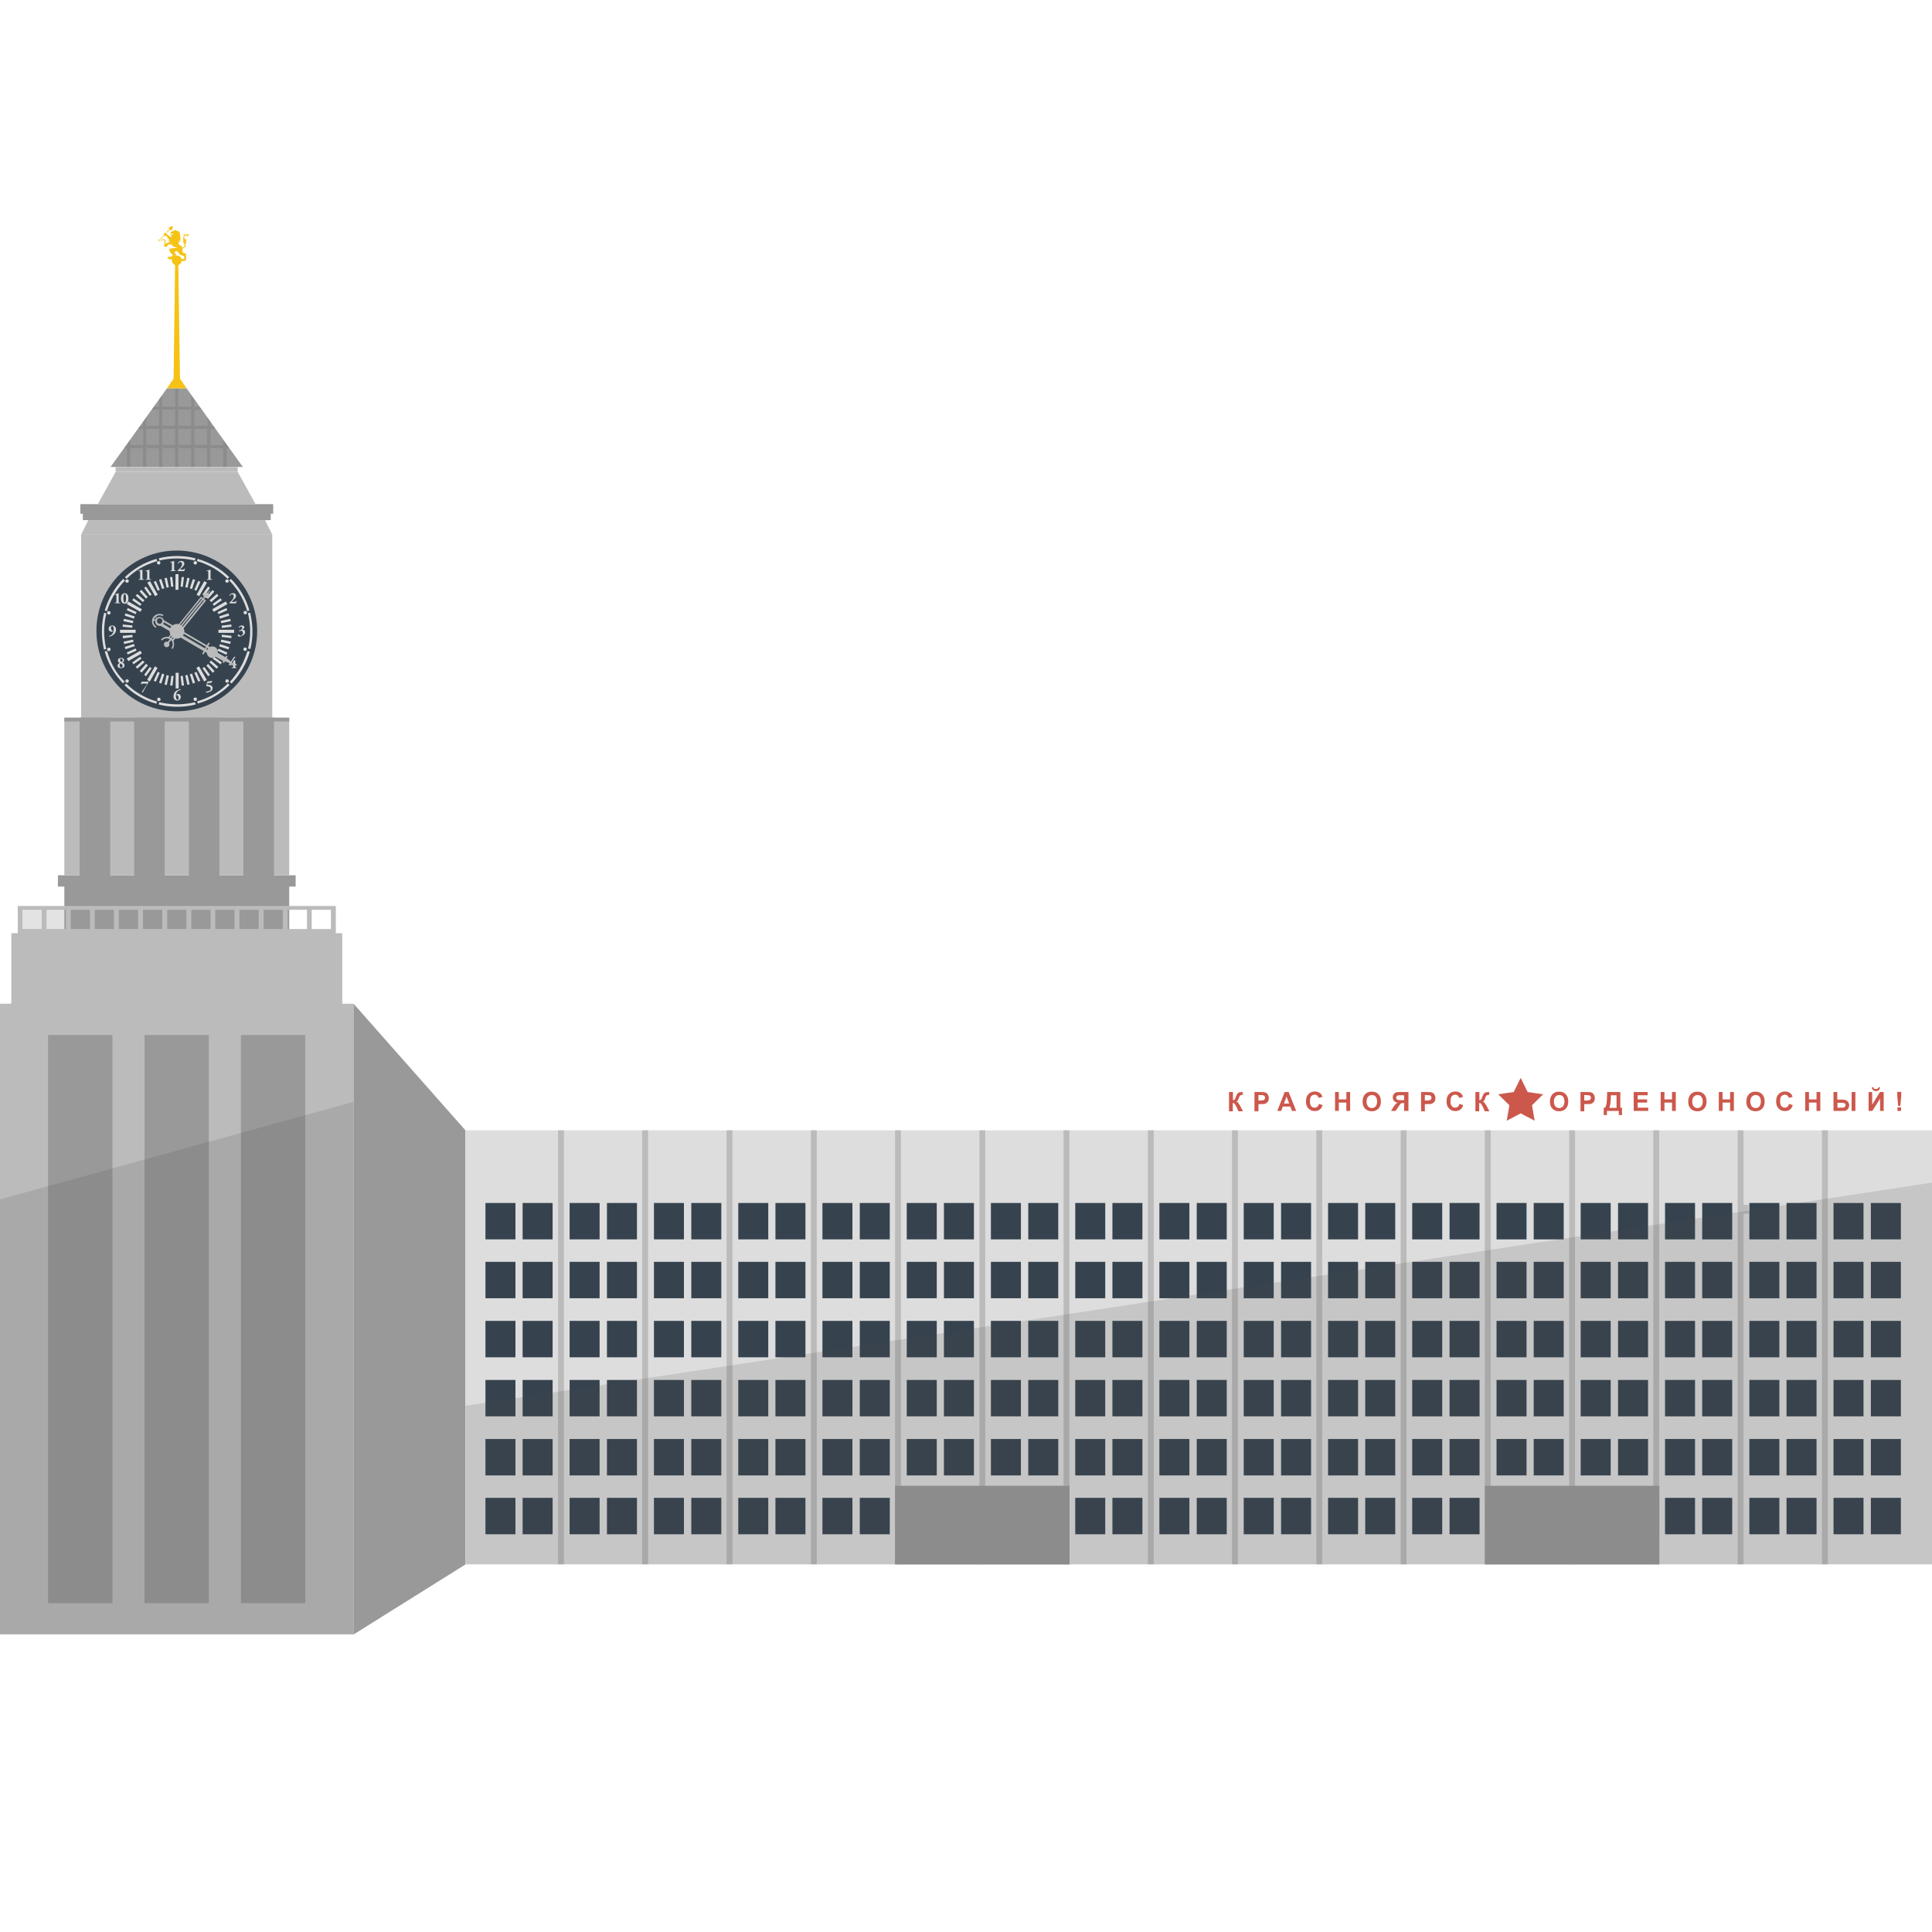 <svg version="1.1" xmlns="http://www.w3.org/2000/svg" x="0" y="0" viewBox="0 0 1024 1024" xml:space="preserve"><style type="text/css">.st0{fill:#bbb}.st1{fill:#999}.st2{fill:#36434f}.st3{fill:#ddd}.st4{fill:#f6c214}</style><path class="st0" d="M0 532h187.4v334.2H0V532z"/><path class="st0" d="M6 494.6h175.4v38.3H6v-38.3z"/><path class="st1" d="M34.1 469.9h119.2v24.7H34.1v-24.7zm-3.4-6h126v6h-126v-6z"/><path class="st0" d="M43 283.3h101.3v97.9H43v-97.9z"/><path class="st0" d="M34.1 380.4h119.2v83.5H34.1v-83.5z"/><circle class="st2" cx="93.7" cy="334.4" r="42.6"/><path class="st0" d="M97.7 334.6c0 2.1-1.7 3.9-3.9 3.9-2.1 0-3.9-1.7-3.9-3.9 0-2.1 1.7-3.9 3.9-3.9s3.9 1.8 3.9 3.9z"/><path class="st3" d="M83.2 298.5c.1.5.6.8 1.1.7s.8-.6.7-1.1c-.1-.5-.6-.8-1.1-.7s-.8.6-.7 1.1zm20.1 71.2c-.5.1-.8.6-.7 1.1.1.5.6.8 1.1.7.5-.1.8-.6.7-1.1-.1-.5-.6-.8-1.1-.7zm-.7-71.6c-.1.5.2 1 .7 1.1.5.1 1-.2 1.1-.7.1-.5-.2-1-.7-1.1-.4-.1-.9.2-1.1.7zm-17.5 72.8c.1-.5-.2-1-.7-1.1s-1 .2-1.1.7c-.1.5.2 1 .7 1.1.4.1 1-.2 1.1-.7zM58.6 325c.1-.5-.2-1-.7-1.1s-1 .2-1.1.7c-.1.5.2 1 .7 1.1.5.1 1-.2 1.1-.7zm71.1 20c.5.1 1-.2 1.1-.7.1-.5-.2-1-.7-1.1-.5-.1-1 .2-1.1.7-.1.5.3 1 .7 1.1zm-63-37.7c-.4.4-.4 1 0 1.3.4.3 1 .4 1.3 0s.4-1 0-1.3-.9-.3-1.3 0zm54.3 54.3c.4-.4.4-1 0-1.3-.4-.3-1-.4-1.3 0-.3.4-.4 1 0 1.3.3.3.9.4 1.3 0zm-1.3-54.3c-.4.4-.4 1 0 1.3.4.3 1 .4 1.3 0s.4-1 0-1.3c-.4-.3-1-.3-1.3 0zM68 361.6c.4-.4.4-1 0-1.3-.4-.3-1-.4-1.3 0-.3.4-.4 1 0 1.3.4.3 1 .4 1.3 0zm62.9-37.1c-.1-.5-.6-.8-1.1-.7-.5.1-.8.6-.7 1.1.1.5.6.8 1.1.7.5-.1.8-.6.7-1.1zm-74.1 19.9c.1.5.6.8 1.1.7s.8-.6.7-1.1c-.1-.5-.6-.8-1.1-.7-.5.1-.9.6-.7 1.1zm10.1 17.9l-.9.9c4.7 4.6 10.4 8 16.9 9.8l.3-1.2c-1.5-.4-3-.9-4.4-1.5-4.5-2-8.5-4.6-11.9-8zm42 7.9c-1.4.6-2.9 1.1-4.4 1.5l.3 1.2c6.4-1.8 12.2-5.2 16.9-9.8l-.9-.9c-3.4 3.5-7.4 6.1-11.9 8zm-15 3.1c-3.2 0-6.4-.4-9.5-1.1l-.3 1.2c3.1.8 6.4 1.2 9.8 1.2 3.4 0 6.6-.4 9.8-1.2l-.3-1.2c-3.2.7-6.4 1.1-9.5 1.1zm35.6-23.7c-1.8 4.4-4.5 8.3-7.7 11.8l.9.9c4.5-4.7 7.9-10.5 9.7-16.9l-1.2-.3c-.6 1.5-1.1 3.1-1.7 4.5zm0-30c.6 1.4 1.1 2.9 1.5 4.3l1.2-.3c-1.8-6.4-5.2-12.1-9.8-16.8l-.9.9c3.4 3.4 6.1 7.4 8 11.9zm3.1 5.1l-1.2.3c.8 3.1 1.2 6.3 1.2 9.5s-.4 6.3-1.1 9.2l1.2.3c.8-3.1 1.1-6.3 1.1-9.6 0-3.2-.5-6.5-1.2-9.7zM78.8 299c1.4-.6 3-1.1 4.5-1.6l-.3-1.2c-6.4 1.8-12.1 5.2-16.8 9.7l.9.9c3.4-3.4 7.3-6 11.7-7.8zm-20.5 20.6c1.9-4.4 4.6-8.4 7.9-11.9l-.9-.9c-4.6 4.7-7.9 10.5-9.8 16.8l1.2.3c.4-1.5 1-2.9 1.6-4.3zm0 30c-.6-1.5-1.1-3-1.6-4.6l-1.2.3c1.8 6.4 5.2 12.2 9.7 16.9l.9-.9c-3.4-3.3-6-7.3-7.8-11.7zm62.3-42.8l.9-.9c-4.6-4.5-10.4-7.9-16.8-9.7l-.3 1.2c1.5.4 3 .9 4.5 1.6 4.4 1.8 8.3 4.4 11.7 7.8zm-65.4 27.8c0-3.3.4-6.5 1.2-9.5l-1.2-.3c-.8 3.2-1.2 6.5-1.2 9.9 0 3.3.4 6.5 1.1 9.6l1.2-.3c-.7-3.1-1.1-6.2-1.1-9.4zM93.9 296c3.2 0 6.3.4 9.4 1.1l.3-1.2c-3.1-.8-6.3-1.2-9.7-1.2s-6.6.4-9.7 1.2l.3 1.2c3-.8 6.2-1.1 9.4-1.1zm.7 16.6v-8.3H93v8.3h1.6zm-1.5 44v8.3h1.6v-8.3h-1.6zm-29.5-21.2h8.3v-1.6h-8.3v1.6zm60.5-1.6h-8.3v1.6h8.3v-1.6zm-10.8-9.5l7.2-4.1-.8-1.4-7.2 4.1.8 1.4zm-38.9 20.6l-7.2 4.1.8 1.4 7.2-4.1-.8-1.4zm3.7-36.1l4.1 7.2 1.4-.8-4.1-7.2-1.4.8zm31.5 51.6l-4.1-7.2-1.4.8 4.1 7.2 1.4-.8zm10.9-11.3l-7.2-4.1-.8 1.4 7.2 4.1.8-1.4zm-53.3-28.9l7.2 4.1.8-1.4-7.2-4.1-.8 1.4zm37-5l1.4.8 4.1-7.2-1.4-.8-4.1 7.2zM83.5 354l-1.4-.8-4.1 7.2 1.4.8 4.1-7.2zm7.2-43l1.2-.1-.6-5.1-1.2.1.6 5.1zm6.8 52.3l-.6-5.1-1.2.1.6 5.1 1.2-.1zm-9.1-57.1l-1.2.3 1.1 5 1.2-.3-1.1-5zm9.8 51.8l1.1 5 1.2-.3-1.1-5-1.2.3zm-12.7-51.1l-1.2.4 1.6 4.9 1.2-.4-1.6-4.9zm16.7 55.4l1.2-.4-1.6-4.9-1.2.4 1.6 4.9zm-17.5-49.7l-2.1-4.7-1.1.5 2.1 4.7 1.1-.5zm21.5 48.2l-2.1-4.7-1.1.5 2.1 4.7 1.1-.5zm-3.2-48.2l1.1.5 2.1-4.7-1.1-.5-2.1 4.7zm-18.3 44l-1.1-.5-2.1 4.7 1.1.5 2.1-4.7zm15.9-44.8l1.2.4 1.6-4.9-1.2-.3-1.6 4.8zm-13.5 45.6l-1.2-.4-1.6 4.9 1.2.4 1.6-4.9zm12.2-51.2l-1.1 5 1.2.3 1.1-5-1.2-.3zm-12.1 56.6l1.2.3 1.1-5-1.2-.3-1.1 5zm10.3-56.9l-1.2-.1-.6 5.1 1.2.1.6-5.1zm-7.3 57.4l1.2.1.6-5.1-1.2-.1-.6 5.1zm-22.5-41l-.5 1.1 4.7 2.1.5-1.1-4.7-2.1zM120 347l.5-1.1-4.7-2.1-.5 1.1 4.7 2.1zm-48.6-20.3l-4.9-1.6-.4 1.2 4.9 1.6.4-1.2zm45.2 14.7l-.4 1.2 4.9 1.6.4-1.2-4.9-1.6zm-45.9-12.3l-5-1.1-.3 1.2 5 1.1.3-1.2zm46.3 11.1l5 1.1.3-1.2-5-1.1-.3 1.2zm-52-8l5.1.5.1-1.2-5.1-.5-.1 1.2zm57.7 4.8l-5.1-.6-.1 1.2 5.1.6.1-1.2zm-43.3-21.2l1-.7-3-4.2-1 .7 3 4.2zm30.9 42.6l1-.7-3-4.2-1 .7 3 4.2zM74 313.5l3.4 3.8.9-.9-3.4-3.8-.9.9zm39.7 42.2l-3.4-3.8-.9.9 3.4 3.8.9-.9zm-41.8-40l3.8 3.4.9-.9-3.8-3.4-.9.9zm43.8 37.8l-3.8-3.4-.9.9 3.8 3.4.9-.9zm-45.6-35.4l4.2 3 .7-1-4.2-3-.7 1zm47.5 33l-4.2-3-.7 1 4.2 3 .7-1zm-42.6-2l-.7-1-4.2 3 .7 1 4.2-3zm37.7-29l.7 1 4.2-3-.7-1-4.2 3zM76.6 351l-.9-.9-3.8 3.4.9.9 3.8-3.4zm34.5-32.8l.9.9 3.8-3.4-.9-.9-3.8 3.4zm-32.7 34.5l-.9-.9-3.4 3.8.9.9 3.4-3.8zm30.9-36.2l.9.9 3.4-3.8-.9-.9-3.4 3.8zm-32.9 41.2l1 .7 3-4.2-1-.7-3 4.2zm33.9-46.8l-3 4.2 1 .7 3-4.2-1-.7zm-45.1 27.4l5.1-.6-.1-1.2-5.2.5.2 1.3zm57.5-6.1l-.1-1.2-5.1.6.1 1.2 5.1-.6zM70.5 339l-5 1.1.3 1.2 5-1.1-.3-1.2zm46.5-9.9l.3 1.2 5-1.1-.3-1.2-5 1.1zm-45.6 13.4l-.4-1.2-4.9 1.6.4 1.2 4.9-1.6zm44.8-15.8l.4 1.2 4.9-1.6-.4-1.2-4.9 1.6zm-49 19.1l.5 1.1 4.7-2.1-.5-1.1-4.7 2.1zm53.3-22.4l-.5-1.1-4.7 2.1.5 1.1 4.7-2.1zm-29.8-21h-.3c-.1 0-.1.3 0 .3h2.7c.1 0 .1-.3 0-.3h-.3c-.4 0-.5-.1-.5-.8v-4.2c0-.1-.1-.1-.1-.1-.1 0-.4.2-.8.3-.3.1-.7.2-1.1.2-.1 0-.1.3 0 .3h.4c.4 0 .4.2.4.7v2.7c0 .8 0 .9-.4.9zm7-1c-.3.5-.3.5-1 .5h-1c-.1 0-.2 0-.2-.1s.1-.2.5-.6l.4-.4c1-.9 1.3-1.4 1.3-2.1 0-.8-.6-1.4-1.6-1.4-.8 0-1.6.5-1.9 1.3 0 .1.2.2.3.1.3-.5.6-.8 1.1-.8.6 0 .9.5.9 1 0 .9-.5 1.6-1.1 2.3-.5.6-1 1-1.3 1.3 0 .1 0 .2.1.2h3.4c.2-.2.3-.8.4-1.3-.1-.1-.3-.1-.3 0zm-3.8 69.9c1.1 0 1.9-.8 1.9-1.9 0-.8-.5-1.6-1.5-1.6-.3 0-.7.2-.9.4 0 .1 0 .1.1.2h.2c.7 0 1 1 1 1.6 0 .4-.1.9-.6.9-.6 0-.9-1.1-.9-2 0-.8.2-1.6.6-2.1.5-.6.9-.9 2-1.2.1-.1.1-.3 0-.3-1 0-2 .6-2.7 1.1-.7.6-1.1 1.6-1.1 2.6-.1 1.3.6 2.3 1.9 2.3zm-32.4-37.6c0-1.1-.7-2.2-2-2.2-1.1 0-1.9.8-1.9 1.8 0 .9.6 1.5 1.4 1.5.3 0 .7-.1.9-.3v-.2h-.2c-.6-.1-.9-.9-.9-1.5 0-.5.2-1 .6-1 .7 0 .9 1.2.9 1.9 0 1.5-.9 3-2.5 3.4-.1.1-.1.2 0 .3.7 0 1.8-.5 2.5-1.1.8-.7 1.2-1.6 1.2-2.6zm66 3.3c-.1 0-.3 0-.4-.2-.1-.1-.3-.5-.6-.5s-.5.2-.5.5c0 .4.5.6.9.6s1.2-.2 2-.7c.7-.5 1-1.1 1-1.7 0-.8-.6-1.3-1.4-1.3-.1 0-.2-.1-.1-.1.9-.4 1.1-.8 1.1-1.1 0-.6-.5-1-1.3-1s-1.4.4-1.7 1.1c0 .1.1.2.2.2.3-.4.6-.7 1-.7s.7.3.7.6c0 .4-.2.6-.3.8-.3.3-1 .6-1.4.7-.1.2 0 .4.2.4.2-.2.5-.3.9-.3.6 0 1 .6 1 1.3-.1.9-.9 1.4-1.3 1.4zm-53.6-30h-.3c-.1 0-.1.3 0 .3h2.7c.1 0 .1-.3 0-.3H76c-.4 0-.5-.1-.5-.8V302c0-.1-.1-.1-.1-.1-.1 0-.4.2-.8.3-.3.1-.7.2-1.1.2-.1 0-.1.3 0 .3h.4c.4 0 .4.2.4.7v2.7c0 .8 0 .8-.4.9zm3.7 0h-.3c-.1 0-.1.3 0 .3H80c.1 0 .1-.3 0-.3h-.3c-.4 0-.5-.1-.5-.8V302c0-.1-.1-.1-.1-.1-.1 0-.4.2-.8.3-.3.1-.7.2-1.1.2-.1 0-.1.3 0 .3h.4c.4 0 .4.2.4.7v2.7c.1.8.1.8-.4.9zm31.6 60.1c.7 0 1.6-.2 2.3-.6.7-.4 1.2-.9 1.2-1.8 0-.7-.4-1.1-.9-1.4-.5-.3-1.3-.4-1.7-.4-.2 0-.3 0-.2-.3v-.2c0-.2.1-.2.2-.3l1.9-.2c.2-.2.4-.6.5-.9 0-.1 0-.1-.1-.1l-2.2.3c-.3 0-.3 0-.4.3l-.5 1.9c0 .2 0 .3.3.3.9.1 2.1.2 2.1 1.4 0 .5-.3.9-.8 1.1-.4.2-1.1.3-1.7.4-.1.2-.1.5 0 .5zm-46.9-14.3c0-.6.5-1.1 1.1-1.4-.5-.3-.9-.7-.9-1.3 0-.9.7-1.4 1.7-1.4.9 0 1.6.5 1.6 1.3 0 .6-.5.9-.9 1.1.6.3 1.1.8 1.1 1.6s-.6 1.4-1.9 1.4c-.9.1-1.8-.4-1.8-1.3zm1.3-3c0 .4.3.8 1 1.1.3-.2.4-.5.4-.9 0-.6-.4-.9-.7-.9-.4 0-.7.2-.7.7zm-.2 2.9c0 .6.3 1.1.9 1.1.4 0 .7-.3.7-.8 0-.7-.5-1-1.1-1.4-.4.3-.5.7-.5 1.1zm58.1-33.1c0 .1 0 .2.1.2h3.4c.2-.2.3-.8.4-1.3 0-.1-.2-.1-.3 0-.3.5-.3.5-1 .5h-1c-.1 0-.2 0-.2-.1s.1-.2.5-.6l.4-.4c1-.9 1.3-1.4 1.3-2.1 0-.8-.6-1.4-1.6-1.4-.8 0-1.6.5-1.9 1.3 0 .1.2.2.3.1.3-.5.6-.8 1.1-.8.6 0 .9.5.9 1 0 .9-.5 1.6-1.1 2.3-.5.6-1 1-1.3 1.3zm-57.8.2c.1 0 .1-.3 0-.3h-.3c-.4 0-.5-.1-.5-.8v-4.2c0-.1-.1-.1-.1-.1-.1 0-.4.2-.8.3-.3.1-.7.2-1.1.2-.1 0-.1.3 0 .3h.4c.4 0 .4.2.4.7v2.7c0 .7 0 .8-.5.8h-.3c-.1 0-.1.3 0 .3h1.4c.6.1 1.1.1 1.4.1zm2.4-5.4c1.4 0 2 1.4 2 2.8s-.6 2.8-2 2.8-2-1.4-2-2.8c0-1.3.6-2.8 2-2.8zm0 .4c-.6 0-.7 1.6-.7 2.3s.1 2.3.7 2.3.7-1.6.7-2.3-.1-2.3-.7-2.3zm58.8 37.7h.6c.1-.1.1-.4 0-.5h-.6c-.2 0-.2 0-.2-.3v-1.6c0-.1 0-.2-.1-.2-.2 0-.6.2-.8.3-.1 0-.2.1-.2.3v1.2c0 .2 0 .3-.2.3h-1c-.3 0-.3-.1-.2-.2l2.5-3.5c.1-.2.1-.2-.1-.2h-.3c-.1 0-.2.1-.3.2l-2.7 3.9c0 .1 0 .2.1.3h2c.2 0 .2 0 .2.3v.2c0 .7 0 .8-.5.8h-.3c-.1 0-.1.3 0 .3h2.5c.1 0 .1-.3 0-.3h-.2c-.4 0-.4-.1-.4-.8v-.2c.1-.3.1-.3.2-.3zm-49.7 14.3c0 .2.3.3.4.3l2.4-4.3c.3-.6.6-1.1.9-1.4 0 0 0-.1-.1-.1H75c-.1.3-.2.9-.3 1.3 0 .1.2.1.3.1.2-.3.3-.4.8-.4h1.8c.1 0 .3 0 .3.1 0 .2-.1.3-.3.7l-2.4 3.7zM110 307h-.3c-.1 0-.1.3 0 .3h2.7c.1 0 .1-.3 0-.3h-.3c-.4 0-.5-.1-.5-.8V302c0-.1-.1-.1-.1-.1-.1 0-.4.2-.8.3-.3.1-.7.2-1.1.2-.1 0-.1.3 0 .3h.4c.4 0 .4.2.4.7v2.7c.1.8 0 .8-.4.9z"/><path class="st0" d="M125.1 352.8l-5-4 .5-.9-.7-.4-.5.8-4-2.3c.2-1.1-.3-2.4-1.4-3-.9-.5-1.9-.5-2.8-.1l-.9-.5.9-1.4-.7-.4-.9 1.4-22.8-13.3c-.2-.6-.5-1.1-1.1-1.4-.9-.5-2-.4-2.7.3l-.2-.9c1-.7 2.3-.8 3.4-.1l.4-.7c-1.9-1.1-4.3-.5-5.5 1.4-1.1 1.9-.5 4.3 1.4 5.5l.4-.7c-1.1-.6-1.7-1.8-1.5-3l.9-.2c-.2 1 .2 2 1.1 2.5.6.3 1.1.4 1.7.3l22.9 13.4-.9 1.4.7.4.9-1.4.9.5c.1.9.6 1.8 1.4 2.3 1.1.6 2.4.5 3.3-.2l4 2.3-.3.6.7.4.5-.9 5.9 2.3zm-43.5-24.4c.1-.3.2-.5.3-.8.2-.3.3-.5.5-.7l.3 1s0 .1-.1.1v.1l-1 .3zm2.3 2c-.7-.4-.9-1.3-.6-2 .4-.7 1.3-.9 2-.6.7.4.9 1.3.6 2-.4.8-1.3 1.1-2 .6zm2.5.3c.1-.1.2-.3.3-.4.1-.2.2-.3.2-.5l22.3 13-.5.9-22.3-13zm23 13.5l.5-.9.5.3c-.1.1-.2.3-.3.4-.1.2-.2.3-.2.5l-.5-.3z"/><path class="st0" d="M91.9 339.7l16.9-20.9.4-.5-1.1-.9.4-.6c.6.3 1.4.2 1.9-.4.5-.6.4-1.4 0-1.9l1-1.2-.4-.3-1 1.2c-.6-.3-1.4-.2-1.9.4-.5.6-.4 1.4 0 1.9l-.4.6-1.1-.9-.4.5-16.9 20.9c-1.4-.3-3 .2-4 1.4l.6.5c1-1.2 2.8-1.5 4.1-.7l-1.1 1.4c-.6-.3-1.3-.1-1.7.4-.5.6-.4 1.6.2 2.1.6.5 1.6.4 2.1-.2.4-.6.4-1.3.1-1.8l1.1-1.4c1.1 1.1 1.1 2.9.2 4.2l.6.5c.9-1.3 1-3 .4-4.3zm-1.9-1.9l16.7-20.6.4.3-16.6 20.6c-.2-.2-.4-.2-.5-.3zm17.7-19.8l.4.3-16.7 20.6c-.1-.1-.2-.3-.3-.4l16.6-20.5z"/><path class="st1" d="M76.6 548.6h34.1v301.1H76.6V548.6zm51.1 0h34.1v301.1h-34.1V548.6zm-102.2 0h34.1v301.1H25.5V548.6z"/><path class="st0" d="M9.4 480.2v15.1H178v-15.1H9.4zm12.7 12.2H11.9v-10.2h10.2v10.2zm12.8 0H24.7v-10.2h10.2v10.2zm12.8 0H37.5v-10.2h10.2v10.2zm12.8 0H50.2v-10.2h10.2v10.2zm12.7 0H63v-10.2h10.2v10.2zm12.8 0H75.8v-10.2H86v10.2zm12.8 0H88.6v-10.2h10.2v10.2zm12.8 0h-10.2v-10.2h10.2v10.2zm12.7 0h-10.2v-10.2h10.2v10.2zm12.8 0h-10.2v-10.2h10.2v10.2zm12.8 0h-10.2v-10.2h10.2v10.2zm12.8 0h-10.2v-10.2h10.2v10.2zm12.7 0h-10.2v-10.2h10.2v10.2z"/><path class="st1" d="M42.2 380.4h16.2v84.3H42.2v-84.3zm28.9 0h16.2v84.3H71.1v-84.3zm29 0h16.2v84.3h-16.2v-84.3zm28.9 0h16.2v84.3H129v-84.3z"/><path class="st0" d="M140.5 275.7H46.8l-3.8 7.7h101.3l-3.8-7.7z"/><path class="st1" d="M43.9 272.3h99.6v3.4H43.9v-3.4zm-1.3-5.1h102.2v5.1H42.6v-5.1z"/><path class="st0" d="M126 250.1H61.3l-9.4 17h83.5l-9.4-17zm-64.7-2.5H126v2.6H61.3v-2.6z"/><path class="st1" d="M98.9 205.8H88.5l-29.9 41.7h70.1l-29.8-41.7z"/><path class="st4" d="M95.4 200.7l-.9-60.5h-1.7l-.8 60.5-3.5 5.1h10.4l-3.5-5.1z"/><circle class="st4" cx="93.7" cy="138" r="2.6"/><path class="st1" d="M34.1 380.4h119.2v2H34.1v-2z"/><path class="st4" d="M98.6 124.4h-.2c-.1 0-.2-.1-.3-.2-.2-.1-.4-.1-.6 0-.2 0-.3.2-.5.3-.1.1-.2.2-.2.3.3-.1.6-.3.9-.2 0 0 .1 0 .1.1s0 .1-.1.1c-.2.2-.3.3-.4.6-.3.6-.3 1.4 0 2-.1.1-.3.3-.3.4 0 .1.1.3.1.4.2.3.3.6.2 1.1.2 0 .3-.2.4-.3.2.5.2 1 0 1.5-.2.3-.4.6-.8.7h-.3c0-.1 0-.3-.1-.4-.2-.4-.6-.6-.9-.7-.4-.2-.8-.4-.9-.9-.1-.2-.1-.4-.1-.7v-.5h.1c-.1 0-.1-.3-.2-.3v-.3s.1-.3.2-.3c-.1.4-.2 1.1.2 1.4.1 0 .4.2.5.1-.6-.1-.3-1.1-.2-1.4.1.3.1.7.3.9.1.1.3 0 .4 0-.3.2-.3-.5-.3-.7v-1.3c0-.6 0-1.3-.2-2-.1-.6-.4-1.4-1.1-1.7-.1 0-.3-.1-.4-.1h-.4c0-.3-.4-.5-.6-.5-.1 0-.2.1-.2.2s0 .1-.1.2l-.1.1c-.1 0-1.1.1-1 .3-.3.1-.6.2-.8.3h-.2v.8c0 .1 0 .1.1.2s.2 0 .3 0h.6c.2 0 .4.1.4.3-.3 0-.7 0-1-.1-.3 0-.8-.1-1 .1.3-.1.7 0 1.1 0h.8c-.1.2-.3.3-.6.2-.2 0-.5-.2-.6 0v.6c0 .1.1.2.2.2s.3 0 .3.2c0 .1-.2.1-.3.2 0 0-.1.1-.2.1h-.1c-.1 0-.2-.1-.3-.2-.4-.3-.9-.7-1.3-1-.2-.1-.4-.3-.6-.4 0 0-.1 0-.1-.1 0 0-.2-.2-.2-.3 0 0 .1-.2.2-.2l.3-.3c.2-.2.3-.3.4-.5.1.1.2.3.3.3h.1l.2-.2c-.1-.1-.3-.2-.3-.3l.1-.1.6-.6c.2.2.3.3.6.5.1-.2.3-.3.5-.5s.4-.5.5-.8c.1-.3.1-.6 0-.9 0-.1-.1-.1-.2-.2H91c-.2 0-.4.1-.6.2-.4.3-.7.6-1.1.9.2.2.4.3.6.5-.3.2-.5.6-.8.8l-.3-.3s-.2.1-.2.2c0 0 0 .1.1.1 0 0 .2.1.2.2 0 0 0 .1-.1.1l-.5.5c-.1.1-.2.3-.3.3h-.1c-.1 0-.2-.1-.3-.1-.1 0-.1 0-.2.1l-.1.3c-.1 0-.2 0-.3.1 0 0-.1.3 0 .3-.1 0-.3.2-.3.3v.2l.1.1-.2.2-.7.7-1 1-.4.4-.3.3-.2-.2-.1-.1c-.1 0-.2.2-.2.2.1.1.3.2.3.3l.3.3s.1.2.2.2l.1-.1.1-.1c0-.1-.3-.2-.3-.3l.1-.1.2-.2.5-.5 1.1-1.1.6-.7c.2.1.3.3.6.4-.1 0-.2-.2-.1-.3h.5c.1 0 .2 0 .3.1.1.1.2.2.2.3l.6.9c.1.2.3.4.5.5 0 0 .1 0 .1.1v.1l-.1.4c0 .2 0 .4-.1.6-.1.2-.3.2-.4.2.3.2.6.1.7-.2.1-.1.1-.2.2-.3 0 0 0-.1.1-.2-.1.2.1.6.2.7-.4.2-.9.3-1.3.5-.1 0-.1.1-.2.1h-.4c-.2.1-.4.3-.6.5 0-.1-.1-.2-.2-.3v-.2c.1-.1.1-.2.2-.3.2-.4.1-.8-.1-1.1-.4-.7-1.4-.9-2-.3-.3.3-.5.8-.3 1.2 0-.4.2-.8.6-1 .3-.2.6-.2.9 0 .6.3.7 1.4 0 1.7l.3.4.1-.1s.1.1.1.2v.2l-.3.3c-.1.1-.2.3-.1.5 0 .1.2.2.3.2 0-.1-.1-.3 0-.4 0 0 0-.1.1 0v.2c0 .1 0 .2.1.3.1.1.3.2.4.3-.1-.1-.2-.3-.2-.4h.2l.1.1h.3c.1.1.2.3.3.3 0-.1-.1-.3-.1-.4s.1-.1.2-.2.2-.2.2-.3v-.3c0-.1.2-.2.3-.2 0 0 .1-.1.2-.1h.5c.3 0 .5 0 .8-.1h.2c.1 0 .1 0 .1.1s.1.2.2.3c.3.4.7.7 1.1.9.3.1.6.1.9.2.3 0 .6 0 .6.4-1 .1-2 .1-2.9.3-.3 0-.5.1-.7.2-.1 0-.3.1-.3.1-.1 0-.1 0-.2.1s0 .4.1.5l.2.2c.1.1.1.2.1.3.1.4.3.8.6 1.1.2.3.5.5.8.6.1.1.3.2.2.4-.1.2-.2.3-.3.4l-.4.4c-.1 0-.1.1-.2.1h-.5s-.1.1-.2.1h-.2c-.2-.1-.4-.2-.7 0-.2.1-.3.4-.3.6 0 .1-.1.3 0 .4.1-.1.2-.1.2-.2 0 0 .1-.1.2-.1 0 0 .1.1.1.2h.1s.1 0 .2.1c0 .1 0 .2.1.3 0 .1.1.2.2.3l.3.1s-.1-.1-.1-.2c-.1-.1-.1-.3-.1-.4h.3c.1-.1 0-.2.2 0 .1.1.3.3.5.3 0 .1 0 .2.1.3.1-.2.1-.3.2-.5.1-.1.1-.2.1-.3v-.2c0-.1.1-.1.2-.2l.4-.4c.3-.3.5-.6.8-.8.2-.1.6-.2.6-.5s-.3-.5-.5-.6c-.2-.1-.4-.2-.5-.5-.1-.3.4-.6.6-.6.2 0 .4-.1.6-.2h.3c.2.3.4.6.7.9l.4.4.2.2.1.1c.1.1 0 .1 0 .1 0 .3.3.4.6.4h.4c.1 0 .3.1.4.2.1.1.3.1.4.2h.3l.1.1c.1.3.2.7.2 1v.2s-.1.1-.2.1c0 0-.1 0-.1.1s-.1.1-.1.1h-.2c-.1 0-.3 0-.3.1-.1 0-.1.1-.2 0-.3-.1-.5-.1-.7 0-.2.2-.4.6-.3.9l.2-.3.1.1c.1 0 .1.1.2.1h.2c.1 0 .1.2.1.3 0 .1.1.2.3.2 0-.1-.1-.3 0-.3s.3 0 .3-.2c.1.1.2.3.3.3h.1v.1s0 .1.1.2h.1l.1-.2v-.1l.1-.1c0-.1.1-.2.1-.3h.5c.1 0 .3 0 .3-.1 0-.2-.1-.4-.1-.6v-2c0-.2.1-.5 0-.7-.1-.2-.3-.3-.6-.4-.2 0-.5 0-.7-.1-.1 0-.2-.1-.2-.1-.2-.2-.3-.4-.3-.7-.1-.5-.1-1 0-1.4v-.3h.1c.1 0 .2 0 .3-.1l.6-.3c.3-.3.6-.6.6-1.1 0-.3.1-.5.1-.8v-.9c.1.1.3.2.4.2-.2-.2-.3-.4-.4-.6 0-.1-.2-.4-.1-.6.1-.2.1.3.2.3l.3.6c-.1-.3-.1-.7-.1-1 0-.3-.2-.5-.5-.6h-.4l-.1-.2c-.1-.3-.2-.5-.1-.8 0-.4.2-.8.4-1.1.1.3.3.5.5.6.2.1.4.2.6.2.3 0 .6-.3.7-.6.1-.3 0-.7-.2-.9-.3.4-.7.4-1.1.5zm.9.9c0 .2-.3.2-.4.2-.3-.1-.3-.3-.5-.6.2-.1.4-.2.6-.1.2.1.3.3.3.5z"/><path d="M120.1 247.6v-10h1.5l-1.2-1.7h-.3v-.3l-1.7-2.4v2.7h-6.8v-8.5h2.7l-1.2-1.7h-1.4v-2l-1.7-2.4v4.4h-7v-8.5h3.9l-1.2-1.7H103v-3.7l-1.7-2.4v6.1h-6.8V206h-1.7v9.5H86v-6.1l-1.7 2.4v3.7h-2.7l-1.2 1.7h3.9v8.5h-6.8v-4.4l-1.7 2.4v2h-1.4l-1.2 1.7h2.7v8.5h-6.8v-2.7l-1.7 2.4v.3H67l-1.2 1.7h1.5v10H69v-10h6.8v10h1.7v-10h6.8v10H86v-10h6.8v10h1.7v-10h6.8v10h1.7v-10h6.8v10h1.7v-10h6.8v10h1.8zm-35.8-11.8h-6.8v-8.5h6.8v8.5zm8.5 0H86v-8.5h6.8v8.5zm0-10.2H86v-8.5h6.8v8.5zm8.5 10.2h-6.8v-8.5h6.8v8.5zm0-10.2h-6.8v-8.5h6.8v8.5zm8.6 10.2H103v-8.5h6.8v8.5zM22.1 492.4H11.9v-10.2h10.2v10.2zm12 0h-9.4v-10.2h9.4v10.2z" opacity=".15" fill="#444"/><path class="st1" d="M187.4 532l59.3 67.1v230.1l-59.3 37.1V562z"/><path class="st3" d="M246.7 599.1H1024v230H246.7z"/><path class="st2" d="M257.3 637.6h15.9v19.3h-15.9zm19.7 0h15.9v19.3H277zm-19.7 31.2h15.9v19.3h-15.9zm19.7 0h15.9v19.3H277zm-19.7 31.3h15.9v19.3h-15.9zm19.7 0h15.9v19.3H277zm-19.7 31.3h15.9v19.3h-15.9zm19.7 0h15.9v19.3H277zm-19.7 31.3h15.9V782h-15.9zm19.7 0h15.9V782H277zm-19.7 31.2h15.9v19.3h-15.9zm19.7 0h15.9v19.3H277z"/><path class="st0" d="M295.8 599.1h3.1v230h-3.1z"/><path class="st2" d="M301.9 637.6h15.9v19.3h-15.9zm19.8 0h15.9v19.3h-15.9zm-19.8 31.2h15.9v19.3h-15.9zm19.8 0h15.9v19.3h-15.9zm-19.8 31.3h15.9v19.3h-15.9zm19.8 0h15.9v19.3h-15.9zm-19.8 31.3h15.9v19.3h-15.9zm19.8 0h15.9v19.3h-15.9zm-19.8 31.3h15.9V782h-15.9zm19.8 0h15.9V782h-15.9zm-19.8 31.2h15.9v19.3h-15.9zm19.8 0h15.9v19.3h-15.9z"/><path class="st0" d="M340.4 599.1h3.1v230h-3.1z"/><path class="st2" d="M346.6 637.6h15.9v19.3h-15.9zm19.8 0h15.9v19.3h-15.9zm-19.8 31.2h15.9v19.3h-15.9zm19.8 0h15.9v19.3h-15.9zm-19.8 31.3h15.9v19.3h-15.9zm19.8 0h15.9v19.3h-15.9zm-19.8 31.3h15.9v19.3h-15.9zm19.8 0h15.9v19.3h-15.9zm-19.8 31.3h15.9V782h-15.9zm19.8 0h15.9V782h-15.9zm-19.8 31.2h15.9v19.3h-15.9zm19.8 0h15.9v19.3h-15.9z"/><path class="st0" d="M385.1 599.1h3.1v230h-3.1z"/><path class="st2" d="M391.3 637.6h15.9v19.3h-15.9zm19.7 0h15.9v19.3H411zm-19.7 31.2h15.9v19.3h-15.9zm19.7 0h15.9v19.3H411zm-19.7 31.3h15.9v19.3h-15.9zm19.7 0h15.9v19.3H411zm-19.7 31.3h15.9v19.3h-15.9zm19.7 0h15.9v19.3H411zm-19.7 31.3h15.9V782h-15.9zm19.7 0h15.9V782H411zm-19.7 31.2h15.9v19.3h-15.9zm19.7 0h15.9v19.3H411z"/><path class="st0" d="M429.8 599.1h3.1v230h-3.1z"/><path class="st2" d="M435.9 637.6h15.9v19.3h-15.9zm19.8 0h15.9v19.3h-15.9zm-19.8 31.2h15.9v19.3h-15.9zm19.8 0h15.9v19.3h-15.9zm-19.8 31.3h15.9v19.3h-15.9zm19.8 0h15.9v19.3h-15.9zm-19.8 31.3h15.9v19.3h-15.9zm19.8 0h15.9v19.3h-15.9zm-19.8 31.3h15.9V782h-15.9zm19.8 0h15.9V782h-15.9zm-19.8 31.2h15.9v19.3h-15.9zm19.8 0h15.9v19.3h-15.9z"/><path class="st0" d="M474.4 599.1h3.1v230h-3.1z"/><path class="st2" d="M480.6 637.6h15.9v19.3h-15.9zm19.7 0h15.9v19.3h-15.9zm-19.7 31.2h15.9v19.3h-15.9zm19.7 0h15.9v19.3h-15.9zm-19.7 31.3h15.9v19.3h-15.9zm19.7 0h15.9v19.3h-15.9zm-19.7 31.3h15.9v19.3h-15.9zm19.7 0h15.9v19.3h-15.9zm-19.7 31.3h15.9V782h-15.9zm19.7 0h15.9V782h-15.9z"/><path class="st0" d="M519.1 599.1h3.1v230h-3.1z"/><path class="st2" d="M525.2 637.6h15.9v19.3h-15.9zm19.8 0h15.9v19.3H545zm-19.8 31.2h15.9v19.3h-15.9zm19.8 0h15.9v19.3H545zm-19.8 31.3h15.9v19.3h-15.9zm19.8 0h15.9v19.3H545zm-19.8 31.3h15.9v19.3h-15.9zm19.8 0h15.9v19.3H545zm-19.8 31.3h15.9V782h-15.9zm19.8 0h15.9V782H545z"/><path class="st0" d="M563.7 599.1h3.1v230h-3.1z"/><path class="st2" d="M569.9 637.6h15.9v19.3h-15.9zm19.7 0h15.9v19.3h-15.9zm-19.7 31.2h15.9v19.3h-15.9zm19.7 0h15.9v19.3h-15.9zm-19.7 31.3h15.9v19.3h-15.9zm19.7 0h15.9v19.3h-15.9zm-19.7 31.3h15.9v19.3h-15.9zm19.7 0h15.9v19.3h-15.9zm-19.7 31.3h15.9V782h-15.9zm19.7 0h15.9V782h-15.9zm-19.7 31.2h15.9v19.3h-15.9zm19.7 0h15.9v19.3h-15.9z"/><path class="st0" d="M608.4 599.1h3.1v230h-3.1z"/><path class="st2" d="M614.5 637.6h15.9v19.3h-15.9zm19.8 0h15.9v19.3h-15.9zm-19.8 31.2h15.9v19.3h-15.9zm19.8 0h15.9v19.3h-15.9zm-19.8 31.3h15.9v19.3h-15.9zm19.8 0h15.9v19.3h-15.9zm-19.8 31.3h15.9v19.3h-15.9zm19.8 0h15.9v19.3h-15.9zm-19.8 31.3h15.9V782h-15.9zm19.8 0h15.9V782h-15.9zm-19.8 31.2h15.9v19.3h-15.9zm19.8 0h15.9v19.3h-15.9z"/><path class="st0" d="M653 599.1h3.1v230H653z"/><path class="st2" d="M659.2 637.6h15.9v19.3h-15.9zm19.8 0h15.9v19.3H679zm-19.8 31.2h15.9v19.3h-15.9zm19.8 0h15.9v19.3H679zm-19.8 31.3h15.9v19.3h-15.9zm19.8 0h15.9v19.3H679zm-19.8 31.3h15.9v19.3h-15.9zm19.8 0h15.9v19.3H679zm-19.8 31.3h15.9V782h-15.9zm19.8 0h15.9V782H679zm-19.8 31.2h15.9v19.3h-15.9zm19.8 0h15.9v19.3H679z"/><path class="st0" d="M697.7 599.1h3.1v230h-3.1z"/><path class="st2" d="M703.9 637.6h15.9v19.3h-15.9zm19.7 0h15.9v19.3h-15.9zm-19.7 31.2h15.9v19.3h-15.9zm19.7 0h15.9v19.3h-15.9zm-19.7 31.3h15.9v19.3h-15.9zm19.7 0h15.9v19.3h-15.9zm-19.7 31.3h15.9v19.3h-15.9zm19.7 0h15.9v19.3h-15.9zm-19.7 31.3h15.9V782h-15.9zm19.7 0h15.9V782h-15.9zm-19.7 31.2h15.9v19.3h-15.9zm19.7 0h15.9v19.3h-15.9z"/><path class="st0" d="M742.4 599.1h3.1v230h-3.1z"/><path class="st2" d="M748.5 637.6h15.9v19.3h-15.9zm19.8 0h15.9v19.3h-15.9zm-19.8 31.2h15.9v19.3h-15.9zm19.8 0h15.9v19.3h-15.9zm-19.8 31.3h15.9v19.3h-15.9zm19.8 0h15.9v19.3h-15.9zm-19.8 31.3h15.9v19.3h-15.9zm19.8 0h15.9v19.3h-15.9zm-19.8 31.3h15.9V782h-15.9zm19.8 0h15.9V782h-15.9zm-19.8 31.2h15.9v19.3h-15.9zm19.8 0h15.9v19.3h-15.9z"/><path class="st0" d="M787 599.1h3.1v230H787z"/><path class="st2" d="M793.2 637.6h15.9v19.3h-15.9zm19.7 0h15.9v19.3h-15.9zm-19.7 31.2h15.9v19.3h-15.9zm19.7 0h15.9v19.3h-15.9zm-19.7 31.3h15.9v19.3h-15.9zm19.7 0h15.9v19.3h-15.9zm-19.7 31.3h15.9v19.3h-15.9zm19.7 0h15.9v19.3h-15.9zm-19.7 31.3h15.9V782h-15.9zm19.7 0h15.9V782h-15.9z"/><path class="st0" d="M831.7 599.1h3.1v230h-3.1z"/><path class="st2" d="M837.8 637.6h15.9v19.3h-15.9zm19.8 0h15.9v19.3h-15.9zm-19.8 31.2h15.9v19.3h-15.9zm19.8 0h15.9v19.3h-15.9zm-19.8 31.3h15.9v19.3h-15.9zm19.8 0h15.9v19.3h-15.9zm-19.8 31.3h15.9v19.3h-15.9zm19.8 0h15.9v19.3h-15.9zm-19.8 31.3h15.9V782h-15.9zm19.8 0h15.9V782h-15.9z"/><path class="st0" d="M876.3 599.1h3.1v230h-3.1z"/><path class="st2" d="M882.5 637.6h15.9v19.3h-15.9zm19.7 0h15.9v19.3h-15.9zm-19.7 31.2h15.9v19.3h-15.9zm19.7 0h15.9v19.3h-15.9zm-19.7 31.3h15.9v19.3h-15.9zm19.7 0h15.9v19.3h-15.9zm-19.7 31.3h15.9v19.3h-15.9zm19.7 0h15.9v19.3h-15.9zm-19.7 31.3h15.9V782h-15.9zm19.7 0h15.9V782h-15.9zm-19.7 31.2h15.9v19.3h-15.9zm19.7 0h15.9v19.3h-15.9z"/><path class="st0" d="M921 599.1h3.1v230H921zm3.1 39.5h2.7v4.7h-2.7z"/><path class="st2" d="M927.2 637.6h15.9v19.3h-15.9zm19.7 0h15.9v19.3h-15.9zm-19.7 31.2h15.9v19.3h-15.9zm19.7 0h15.9v19.3h-15.9zm-19.7 31.3h15.9v19.3h-15.9zm19.7 0h15.9v19.3h-15.9zm-19.7 31.3h15.9v19.3h-15.9zm19.7 0h15.9v19.3h-15.9zm-19.7 31.3h15.9V782h-15.9zm19.7 0h15.9V782h-15.9zm-19.7 31.2h15.9v19.3h-15.9zm19.7 0h15.9v19.3h-15.9z"/><path class="st0" d="M965.7 599.1h3.1v230h-3.1z"/><path class="st2" d="M971.8 637.6h15.9v19.3h-15.9zm19.8 0h15.9v19.3h-15.9zm-19.8 31.2h15.9v19.3h-15.9zm19.8 0h15.9v19.3h-15.9zm-19.8 31.3h15.9v19.3h-15.9zm19.8 0h15.9v19.3h-15.9zm-19.8 31.3h15.9v19.3h-15.9zm19.8 0h15.9v19.3h-15.9zm-19.8 31.3h15.9V782h-15.9zm19.8 0h15.9V782h-15.9zm-19.8 31.2h15.9v19.3h-15.9zm19.8 0h15.9v19.3h-15.9z"/><path class="st1" d="M474.4 787.5h92.5v41.7h-92.5zm312.6 0h92.5v41.7H787z"/><path d="M651.5 578.8h2v4.3c.5 0 .8-.2.9-.3.2-.2.4-.7.7-1.6.4-1.1.8-1.8 1.3-2 .4-.3 1.1-.4 2-.4h.3v1.5h-.3c-.4 0-.7.1-.9.2-.2.1-.3.3-.5.5-.1.2-.3.6-.5 1.3-.1.3-.3.6-.4.9-.1.2-.4.5-.8.7.5.1.8.4 1.1.8.3.4.6.9 1 1.6l1.4 2.7h-2.4l-1.2-2.6s-.1-.1-.1-.2c0 0-.1-.2-.3-.5-.3-.5-.5-.8-.6-.9-.2-.1-.4-.2-.8-.2v4.4h-2v-10.2zm13.4 10v-10h3.2c1.2 0 2 0 2.4.2.6.2 1.1.5 1.4 1s.6 1.2.6 2c0 .6-.1 1.1-.3 1.6-.2.4-.5.7-.9 1-.3.2-.7.4-1 .5-.5.1-1.2.1-2.1.1H667v3.8h-2.1zm2.1-8.3v2.8h1.1c.8 0 1.3-.1 1.6-.2.3-.1.5-.3.6-.5.2-.2.2-.5.2-.8 0-.4-.1-.7-.3-.9-.2-.2-.5-.4-.8-.4-.2 0-.7-.1-1.5-.1h-.9zm20 8.3h-2.2l-.9-2.3h-4l-.8 2.3H677l3.9-10h2.1l4 10zm-3.7-3.9l-1.4-3.7-1.4 3.7h2.8zm15.7.2l2 .6c-.3 1.1-.8 1.9-1.5 2.4s-1.6.8-2.7.8c-1.3 0-2.4-.5-3.3-1.4-.9-.9-1.3-2.2-1.3-3.7 0-1.7.4-3 1.3-3.9.9-.9 2-1.4 3.4-1.4 1.2 0 2.2.4 3 1.1.5.4.8 1 1 1.8l-2 .5c-.1-.5-.4-.9-.7-1.2-.4-.3-.8-.5-1.4-.5-.7 0-1.3.3-1.8.8s-.7 1.4-.7 2.6c0 1.3.2 2.2.7 2.7.5.5 1 .8 1.8.8.5 0 1-.2 1.4-.5s.7-.7.8-1.5zm8.6 3.7v-10h2v3.9h4v-3.9h2v10h-2v-4.4h-4v4.4h-2zm14.6-4.9c0-1 .2-1.9.5-2.6.2-.5.5-1 .9-1.4.4-.4.8-.7 1.3-.9.6-.3 1.3-.4 2.2-.4 1.5 0 2.7.5 3.5 1.4.9.9 1.3 2.2 1.3 3.8 0 1.6-.4 2.9-1.3 3.8-.9.9-2.1 1.4-3.5 1.4-1.5 0-2.7-.5-3.6-1.4-.8-.9-1.3-2.1-1.3-3.7zm2.1-.1c0 1.1.3 2 .8 2.6s1.2.9 2 .9 1.5-.3 2-.9c.5-.6.8-1.5.8-2.6s-.3-2-.8-2.6c-.5-.6-1.2-.8-2-.8s-1.5.3-2 .9-.8 1.4-.8 2.5zm19.9 5v-4.2h-.4c-.6 0-1.1.1-1.3.3-.3.2-.7.8-1.3 1.7l-1.5 2.2h-2.4l1.2-2c.5-.8.9-1.3 1.2-1.6s.6-.6 1.1-.8c-.9-.1-1.6-.5-2-1-.4-.5-.6-1.1-.6-1.8 0-.6.2-1.2.5-1.6.3-.5.7-.8 1.2-1 .5-.2 1.3-.2 2.3-.2h4.3v10h-2.3zm0-8.3h-1.6c-.8 0-1.3 0-1.6.1-.3 0-.5.2-.7.4-.2.2-.3.5-.3.8 0 .3.1.6.3.8.2.2.4.3.7.4.3.1.8.1 1.7.1h1.5v-2.6zm9 8.3v-10h3.2c1.2 0 2 0 2.4.2.6.2 1.1.5 1.4 1s.6 1.2.6 2c0 .6-.1 1.1-.3 1.6-.2.4-.5.7-.9 1-.3.2-.7.4-1 .5-.5.1-1.2.1-2.1.1h-1.3v3.8h-2zm2-8.3v2.8h1.1c.8 0 1.3-.1 1.6-.2.3-.1.5-.3.6-.5.2-.2.2-.5.2-.8 0-.4-.1-.7-.3-.9-.2-.2-.5-.4-.8-.4-.2 0-.7-.1-1.5-.1h-.9zm18.3 4.6l2 .6c-.3 1.1-.8 1.9-1.5 2.4s-1.6.8-2.7.8c-1.3 0-2.4-.5-3.3-1.4-.9-.9-1.3-2.2-1.3-3.7 0-1.7.4-3 1.3-3.9.9-.9 2-1.4 3.4-1.4 1.2 0 2.2.4 3 1.1.5.4.8 1 1 1.8l-2 .5c-.1-.5-.4-.9-.7-1.2-.4-.3-.8-.5-1.4-.5-.7 0-1.3.3-1.8.8s-.7 1.4-.7 2.6c0 1.3.2 2.2.7 2.7.5.5 1 .8 1.8.8.5 0 1-.2 1.4-.5s.6-.7.8-1.5zm8.6-6.3h2v4.3c.5 0 .8-.2.9-.3.2-.2.4-.7.7-1.6.4-1.1.8-1.8 1.3-2 .4-.3 1.1-.4 2-.4h.3v1.5h-.3c-.4 0-.7.1-.9.2-.2.1-.3.3-.5.5-.1.2-.3.6-.5 1.3-.1.3-.3.6-.4.9-.1.2-.4.5-.8.7.5.1.8.4 1.1.8.3.4.6.9 1 1.6l1.4 2.7H787l-1.2-2.6s-.1-.1-.1-.2c0 0-.1-.2-.3-.5-.3-.5-.5-.8-.6-.9-.2-.1-.4-.2-.8-.2v4.4h-2v-10.2zm39.4 5.1c0-1 .2-1.9.5-2.6.2-.5.5-1 .9-1.4.4-.4.8-.7 1.3-.9.6-.3 1.3-.4 2.2-.4 1.5 0 2.7.5 3.5 1.4.9.9 1.3 2.2 1.3 3.8 0 1.6-.4 2.9-1.3 3.8-.9.9-2.1 1.4-3.5 1.4-1.5 0-2.7-.5-3.6-1.4-.9-.9-1.3-2.1-1.3-3.7zm2.1-.1c0 1.1.3 2 .8 2.6s1.2.9 2 .9 1.5-.3 2-.9c.5-.6.8-1.5.8-2.6s-.3-2-.8-2.6c-.5-.6-1.2-.8-2-.8s-1.5.3-2 .9-.8 1.4-.8 2.5zm14.1 5v-10h3.2c1.2 0 2 0 2.4.2.6.2 1.1.5 1.4 1s.6 1.2.6 2c0 .6-.1 1.1-.3 1.6-.2.4-.5.7-.9 1-.3.2-.7.4-1 .5-.5.1-1.2.1-2.1.1h-1.3v3.8h-2zm2-8.3v2.8h1.1c.8 0 1.3-.1 1.6-.2.3-.1.5-.3.6-.5.2-.2.2-.5.2-.8 0-.4-.1-.7-.3-.9-.2-.2-.5-.4-.8-.4-.2 0-.7-.1-1.5-.1h-.9zm12.2-1.7h6.9v8.3h.9v3.9H858v-2.2h-6.3v2.2H850v-3.9h.8c.4-.9.7-1.9.8-3s.2-2.6.2-4.3v-1zm1.9 1.7c0 3-.3 5.3-.8 6.7h3.8v-6.7h-3zm12.1 8.3v-10h7.4v1.7H868v2.2h5v1.7h-5v2.7h5.6v1.7h-7.7zm14.3 0v-10h2v3.9h4v-3.9h2v10h-2v-4.4h-4v4.4h-2zm14.6-4.9c0-1 .2-1.9.5-2.6.2-.5.5-1 .9-1.4.4-.4.8-.7 1.3-.9.6-.3 1.3-.4 2.2-.4 1.5 0 2.7.5 3.5 1.4.9.9 1.3 2.2 1.3 3.8 0 1.6-.4 2.9-1.3 3.8-.9.9-2.1 1.4-3.5 1.4-1.5 0-2.7-.5-3.6-1.4-.9-.9-1.3-2.1-1.3-3.7zm2.1-.1c0 1.1.3 2 .8 2.6s1.2.9 2 .9 1.5-.3 2-.9c.5-.6.8-1.5.8-2.6s-.3-2-.8-2.6c-.5-.6-1.2-.8-2-.8s-1.5.3-2 .9-.8 1.4-.8 2.5zm14.1 5v-10h2v3.9h4v-3.9h2v10h-2v-4.4h-4v4.4h-2zm14.6-4.9c0-1 .2-1.9.5-2.6.2-.5.5-1 .9-1.4.4-.4.8-.7 1.3-.9.6-.3 1.3-.4 2.2-.4 1.5 0 2.7.5 3.5 1.4.9.9 1.3 2.2 1.3 3.8 0 1.6-.4 2.9-1.3 3.8-.9.9-2.1 1.4-3.5 1.4-1.5 0-2.7-.5-3.6-1.4-.9-.9-1.3-2.1-1.3-3.7zm2.1-.1c0 1.1.3 2 .8 2.6s1.2.9 2 .9 1.5-.3 2-.9c.5-.6.8-1.5.8-2.6s-.3-2-.8-2.6c-.5-.6-1.2-.8-2-.8s-1.5.3-2 .9-.8 1.4-.8 2.5zm20.5 1.3l2 .6c-.3 1.1-.8 1.9-1.5 2.4s-1.6.8-2.7.8c-1.3 0-2.4-.5-3.3-1.4-.9-.9-1.3-2.2-1.3-3.7 0-1.7.4-3 1.3-3.9.9-.9 2-1.4 3.4-1.4 1.2 0 2.2.4 3 1.1.5.4.8 1 1 1.8l-2 .5c-.1-.5-.4-.9-.7-1.2-.4-.3-.8-.5-1.4-.5-.7 0-1.3.3-1.8.8s-.7 1.4-.7 2.6c0 1.3.2 2.2.7 2.7.5.5 1 .8 1.8.8.5 0 1-.2 1.4-.5s.6-.7.8-1.5zm8.6 3.7v-10h2v3.9h4v-3.9h2v10h-2v-4.4h-4v4.4h-2zm15-10h2v4h2.7c.7 0 1.3.1 1.8.3.5.2.9.5 1.3 1 .3.5.5 1.1.5 1.7 0 .7-.2 1.3-.5 1.8-.4.5-.8.8-1.2 1-.4.2-1.1.2-1.9.2h-4.7v-10zm2.1 8.3h2c.6 0 1.1 0 1.3-.1.2-.1.5-.2.7-.4.2-.2.3-.5.3-.8 0-.4-.2-.8-.5-1-.3-.2-.9-.3-1.7-.3h-2.1v2.6zm7.5-8.3h2v10h-2v-10zm9 0h1.9v6.7l4.1-6.7h2v10h-1.9v-6.5l-4.1 6.5h-2v-10zm5.2-2.5h.9c-.1.6-.3 1.1-.7 1.5-.4.4-.9.5-1.5.5s-1.1-.2-1.5-.5c-.4-.4-.6-.8-.7-1.5h.9c0 .3.1.6.3.7.2.2.5.2.9.2s.7-.1.9-.2c.4-.1.5-.4.5-.7zm10.5 9.9l-.5-5.1v-2.4h2.1v2.4l-.5 5.1h-1.1zm-.4 2.6v-1.9h1.9v1.9h-1.9zM806 571.3l3.7 7.5 8.2 1.2-5.9 5.8 1.4 8.2-7.4-3.9-7.4 3.9 1.4-8.2-5.9-5.8 8.2-1.2z" fill="#cc584c"/><path d="M246.7 745.1v84.1H1024V626.8zM187.4 584L0 635.7v230.6h187.4z" opacity=".15" fill="#444"/></svg>